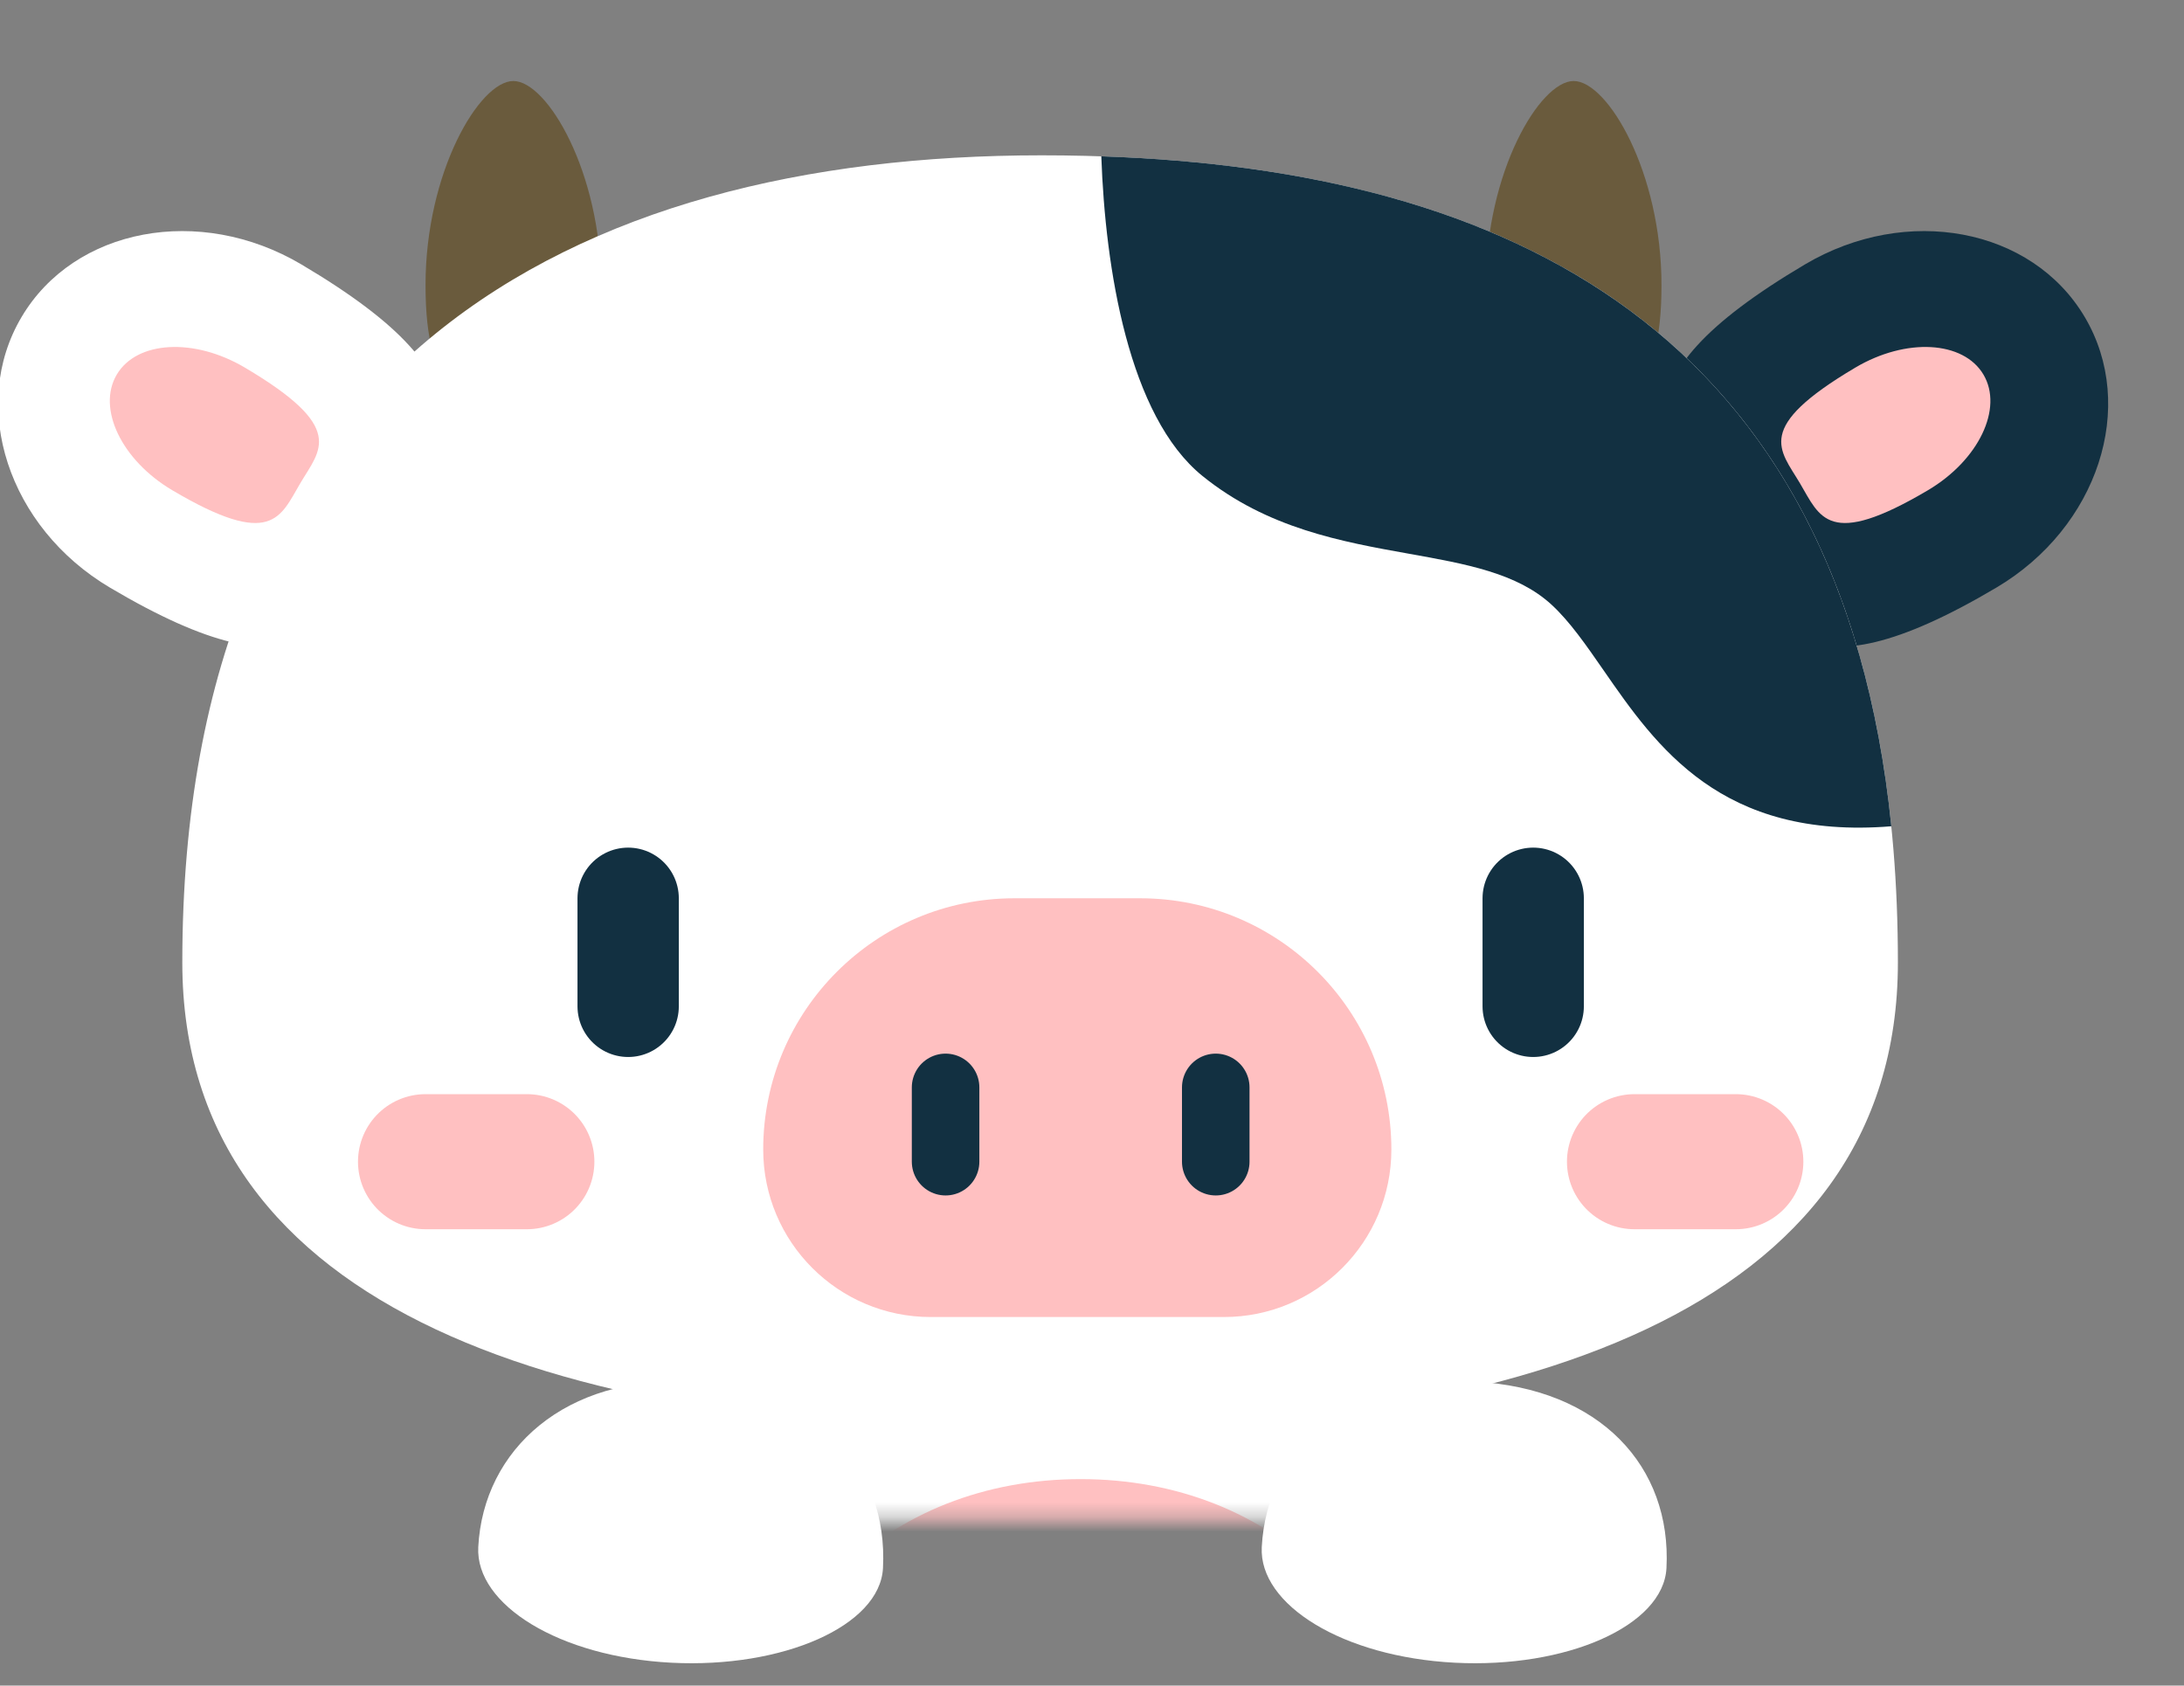 <svg width="149" height="115" viewBox="0 0 149 115" fill="none" xmlns="http://www.w3.org/2000/svg">
<rect x="0" y="0" width="149" height="115" fill="#808080" stroke="none"/>
<g clip-path="url(#clip0_3211_983)">
<mask id="mask0_3211_983" style="mask-type:alpha" maskUnits="userSpaceOnUse" x="-3" y="2" width="150" height="102">
<rect width="148.378" height="100.915" transform="matrix(1 0 0 -1 -2.306 103.679)" fill="#D9D9D9"/>
</mask>
<g mask="url(#mask0_3211_983)">
<path d="M20.558 18.039C34.508 26.295 30.198 30.41 26.594 36.501C22.99 42.591 21.172 48.182 7.506 40.093C0.568 35.988 -2.135 27.722 1.469 21.632C5.074 15.542 13.62 13.933 20.558 18.039Z" fill="white"/>
<path d="M41.012 19.45C41.012 27.139 38.33 27.185 35.022 27.185C31.713 27.185 29.031 27.139 29.031 19.45C29.031 11.761 32.703 5.527 35.022 5.527C37.34 5.527 41.012 11.761 41.012 19.45Z" fill="#6A5B3D"/>
<path d="M113.353 19.45C113.353 27.139 110.671 27.185 107.362 27.185C104.054 27.185 101.372 27.139 101.372 19.45C101.372 11.761 105.044 5.527 107.362 5.527C109.681 5.527 113.353 11.761 113.353 19.45Z" fill="#6A5B3D"/>
<path d="M123.142 18.039C109.192 26.295 113.501 30.41 117.105 36.501C120.71 42.591 122.527 48.182 136.194 40.093C143.132 35.988 145.834 27.722 142.23 21.632C138.626 15.542 130.08 13.933 123.142 18.039Z" fill="#123041"/>
<path d="M126.581 25.077C119.628 29.192 121.428 30.656 122.796 32.966C124.163 35.277 124.721 37.476 131.533 33.445C134.991 31.398 136.685 27.866 135.318 25.556C133.95 23.245 130.039 23.031 126.581 25.077Z" fill="#FFC0C1"/>
<path d="M16.703 25.077C23.656 29.192 21.856 30.656 20.489 32.966C19.121 35.277 18.563 37.476 11.751 33.445C8.293 31.398 6.599 27.866 7.966 25.556C9.334 23.245 13.246 23.031 16.703 25.077Z" fill="#FFC0C1"/>
<path d="M100.664 141.086C110.544 134.516 97.189 93.532 87.538 88.37C77.888 83.208 62.193 83.99 55.3 88.37C48.407 92.75 31.373 134.359 41.253 141.086C51.133 147.812 90.784 147.655 100.664 141.086Z" fill="white"/>
<path d="M97.225 126.219C97.225 138.511 86.704 141.464 73.724 141.464C60.745 141.464 50.224 138.511 50.224 126.219C50.224 110.06 60.745 100.913 73.724 100.913C86.704 100.913 97.225 110.06 97.225 126.219Z" fill="#FFC0C1"/>
<path d="M129.481 65.664C129.481 89.713 103.109 97.688 71.056 97.688C39.004 97.688 12.438 89.713 12.438 65.664C12.438 24.657 39.004 10.597 71.056 10.597C103.109 10.597 129.481 22.704 129.481 65.664Z" fill="white"/>
<path fill-rule="evenodd" clip-rule="evenodd" d="M75.135 10.664C75.404 18.337 77.007 28.402 82.035 32.472C86.456 36.052 91.559 36.963 96.119 37.778C100.016 38.474 103.516 39.099 105.856 41.259C107.099 42.406 108.201 43.998 109.396 45.723C112.993 50.918 117.423 57.316 129.033 56.373C125.598 22.568 102.915 11.606 75.135 10.664Z" fill="#123041"/>
<path d="M42.855 61.285V68.658" stroke="#123041" stroke-width="6.912" stroke-linecap="round"/>
<path d="M104.6 61.285V68.658" stroke="#123041" stroke-width="6.912" stroke-linecap="round"/>
<path d="M52.069 78.427C52.069 68.96 59.744 61.285 69.211 61.285H77.782C87.249 61.285 94.924 68.96 94.924 78.427V78.427C94.924 84.738 89.807 89.855 83.496 89.855H63.497C57.186 89.855 52.069 84.738 52.069 78.427V78.427Z" fill="#FFC0C1"/>
<path d="M64.511 74.188V79.256" stroke="#123041" stroke-width="4.608" stroke-linecap="round"/>
<path d="M82.943 74.188L82.943 79.256" stroke="#123041" stroke-width="4.608" stroke-linecap="round"/>
<path d="M29.031 79.257H35.943" stroke="#FFC0C1" stroke-width="9.216" stroke-linecap="round"/>
<path d="M111.511 79.257H118.423" stroke="#FFC0C1" stroke-width="9.216" stroke-linecap="round"/>
</g>
<path d="M60.24 106.983C60.036 110.922 53.418 113.835 45.793 113.439C38.169 113.043 32.425 109.489 32.629 105.549C32.976 98.877 38.593 93.82 47.168 94.265C55.744 94.71 60.599 100.08 60.24 106.983Z" fill="white"/>
<path d="M113.692 106.983C113.488 110.922 106.87 113.835 99.246 113.439C91.621 113.043 85.877 109.489 86.082 105.549C86.428 98.877 92.045 93.82 100.621 94.265C109.196 94.71 114.051 100.08 113.692 106.983Z" fill="white"/>
</g>
<defs>
<clipPath id="clip0_3211_983">
<rect width="148.378" height="114.278" fill="white"/>
</clipPath>
</defs>
</svg>
